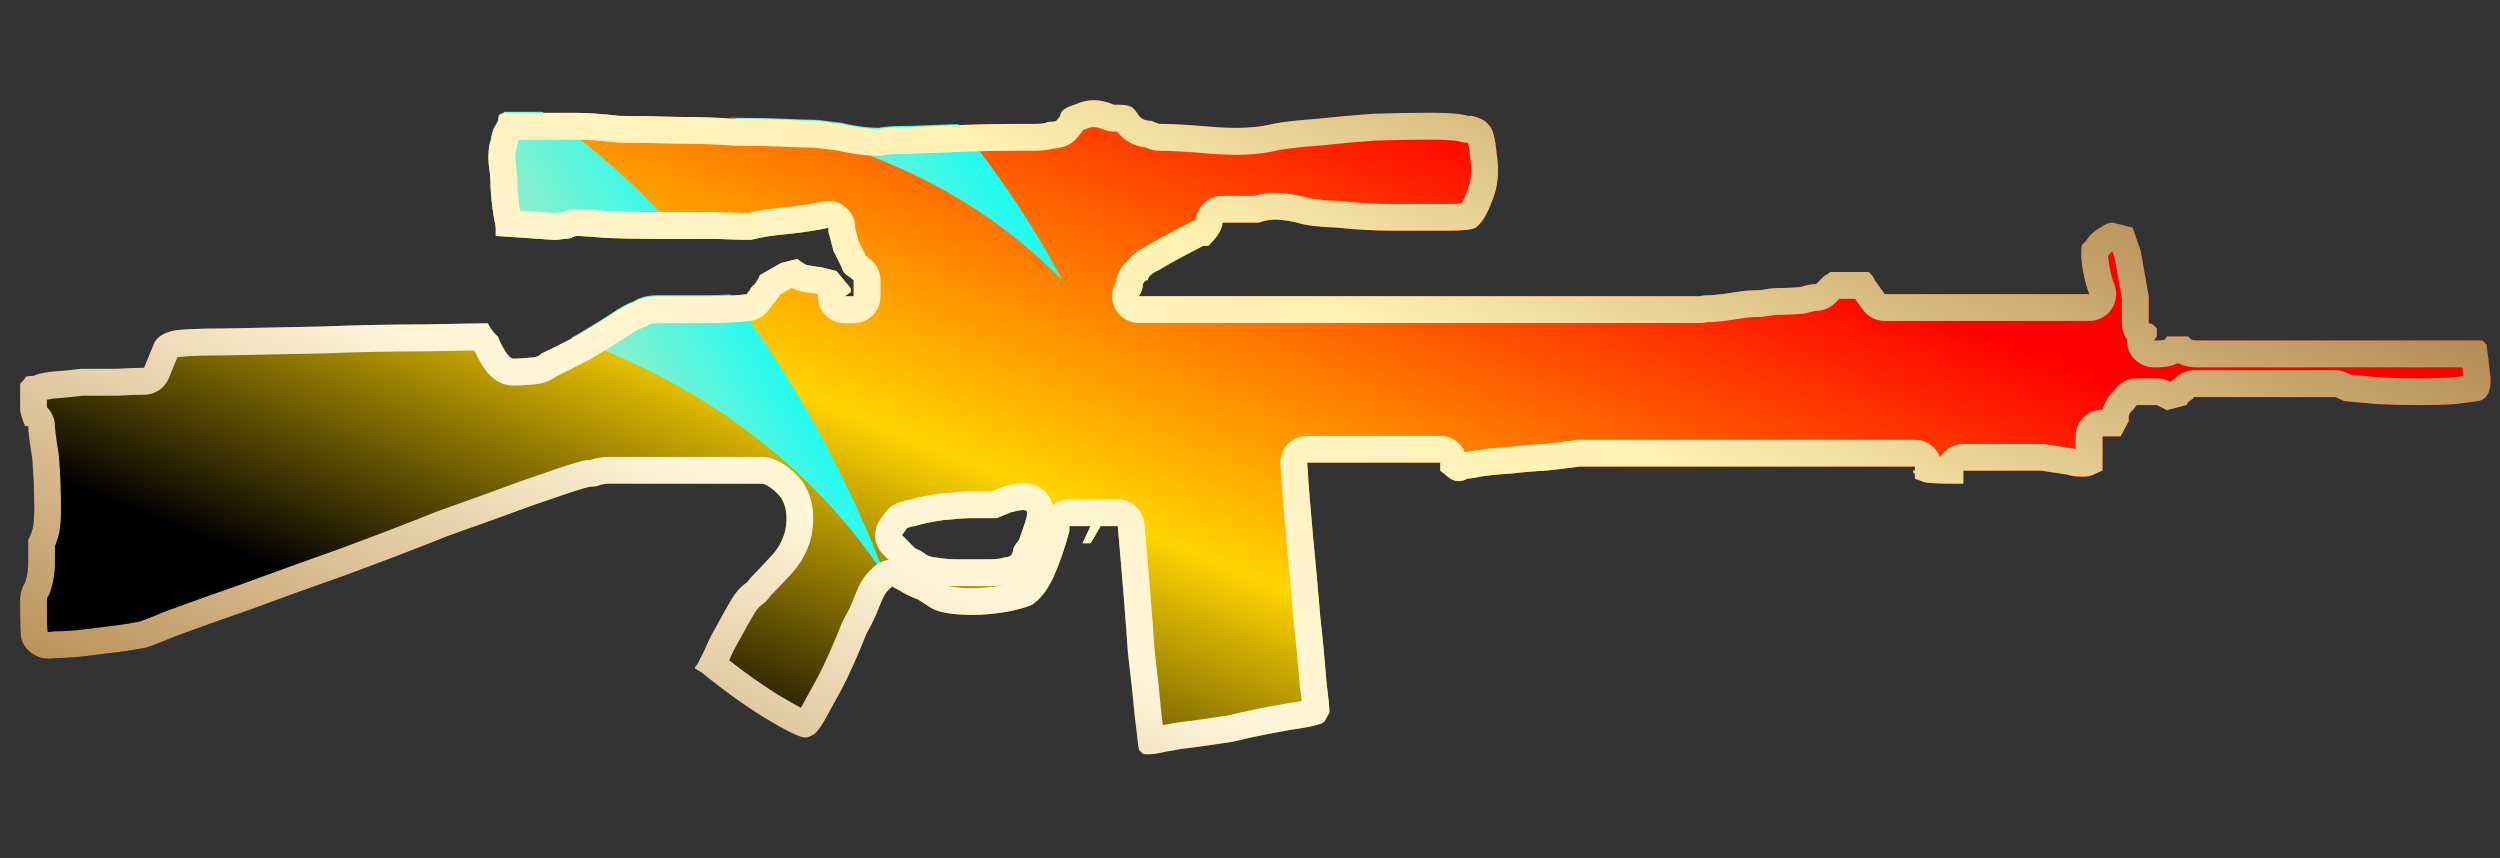 <?xml version="1.0" encoding="utf-8"?>
<!-- Generator: Adobe Illustrator 16.0.0, SVG Export Plug-In . SVG Version: 6.00 Build 0)  -->
<!DOCTYPE svg PUBLIC "-//W3C//DTD SVG 1.1//EN" "http://www.w3.org/Graphics/SVG/1.1/DTD/svg11.dtd">
<svg version="1.1" id="图层_1" xmlns="http://www.w3.org/2000/svg" xmlns:xlink="http://www.w3.org/1999/xlink" x="0px" y="0px"
	 width="93.25px" height="32px" viewBox="0 0 93.25 32" enable-background="new 0 0 93.25 32" xml:space="preserve">
<rect x="0" y="0" width="93.25" height="32" fill="#333333" stroke="none"/>
<rect fill="none" width="93.25" height="32"/>
<g>
	<g>
		<g>
			<g>
				<g>
					
						<linearGradient id="SVGID_1_" gradientUnits="userSpaceOnUse" x1="-857.893" y1="23.945" x2="-856.684" y2="23.14" gradientTransform="matrix(92.147 0 0 24.4 79029.062 -558.565)">
						<stop  offset="0.271" style="stop-color:#000000"/>
						<stop  offset="0.497" style="stop-color:#FFD400"/>
						<stop  offset="0.813" style="stop-color:#FF0000"/>
					</linearGradient>
					<path fill="url(#SVGID_1_)" d="M92.744,12.856c0.05,0.352,0.1,0.764,0.15,1.24c0.023,0.501-0.125,0.789-0.453,0.865
						c-0.174,0.025-0.463,0.062-0.864,0.112c-0.401,0.026-0.864,0.038-1.392,0.038c-0.5,0-1.002-0.012-1.502-0.038
						c-0.526-0.05-0.94-0.087-1.242-0.112l-0.338-0.15H81.84c0,0.024-0.074,0.087-0.226,0.188c-0.025,0.074-0.052,0.112-0.075,0.112
						L80.826,15.3l-0.375-0.188h-0.752L79.548,15.3c-0.101,0.075-0.149,0.163-0.149,0.262v0.151l-0.301,0.565h-0.676v1.279
						l-0.338,0.148c-0.1,0.05-0.229,0.075-0.376,0.075c-0.276,0-0.478-0.024-0.601-0.075l-0.979-0.148h-2.896v0.487h-0.301
						c-0.701,0-1.104-0.024-1.203-0.075c-0.125-0.05-0.226-0.088-0.302-0.113c0-0.1,0-0.162,0-0.188
						c-0.05,0-0.073-0.037-0.073-0.111h0.073v-0.152H58.909c-0.351,0.051-0.765,0.102-1.24,0.152
						c-0.476,0.023-0.915,0.063-1.313,0.111c-0.453,0.025-0.83,0.063-1.131,0.111c-0.25,0.052-0.412,0.076-0.488,0.076
						c-0.225,0.125-0.438,0.125-0.639,0c-0.074-0.049-0.138-0.101-0.188-0.149l-0.188-0.149v-0.301h-4.965
						c0.053,0.852,0.129,1.803,0.227,2.855c0.102,1.029,0.188,2.007,0.264,2.934c0.102,0.902,0.176,1.693,0.227,2.368
						c0.075,0.603,0.113,0.991,0.113,1.166c-0.025,0.05-0.088,0.163-0.188,0.338c-0.102,0.101-0.502,0.201-1.203,0.3
						c-0.752,0.126-1.492,0.275-2.22,0.452c-0.801,0.125-1.427,0.213-1.878,0.263c-0.452,0.075-0.79,0.139-1.015,0.188
						c-0.201,0.024-0.352,0.024-0.451,0c-0.051-0.05-0.101-0.101-0.151-0.149c0-0.025-0.013-0.101-0.036-0.227
						c0-0.075-0.039-0.4-0.114-0.979c-0.05-0.576-0.139-1.391-0.262-2.442c-0.076-1.152-0.201-2.72-0.377-4.699h-0.639l-0.375,0.64
						h-0.301l0.301-0.64h-0.791v0.188c-0.174,0.65-0.375,1.229-0.6,1.729c-0.226,0.477-0.488,0.814-0.79,1.016
						c-0.476,0.199-1.115,0.325-1.917,0.375c-0.853,0.025-1.454-0.05-1.804-0.226l-0.527-0.339c-0.2-0.074-0.389-0.162-0.564-0.262
						c-0.176-0.103-0.312-0.176-0.414-0.229l-0.188,0.188c-0.074,0.074-0.174,0.274-0.301,0.603c-0.124,0.326-0.275,0.64-0.45,0.938
						c-0.351,0.877-0.664,1.58-0.94,2.105c-0.275,0.5-0.488,0.889-0.639,1.165c-0.175,0.302-0.313,0.476-0.413,0.526
						c-0.126,0.074-0.226,0.113-0.301,0.113c-0.201,0-0.715-0.252-1.542-0.752c-0.801-0.503-1.566-1.053-2.293-1.654l-0.3-0.188
						l0.111-0.151c0.025-0.049,0.113-0.226,0.264-0.524c0.1-0.25,0.25-0.554,0.451-0.902c0.176-0.325,0.351-0.64,0.527-0.938
						c0.174-0.301,0.375-0.526,0.601-0.676l0.15-0.188c0.226-0.226,0.465-0.476,0.715-0.752c0.275-0.274,0.463-0.603,0.563-0.978
						c0.101-0.502,0.05-0.914-0.15-1.242c-0.226-0.274-0.451-0.45-0.677-0.525h-5.83c-0.024,0-0.101,0.014-0.225,0.038
						c-0.1,0.05-0.238,0.075-0.415,0.075c-0.2,0.05-0.412,0.113-0.639,0.188c-0.15,0.051-0.663,0.227-1.54,0.527
						c-0.878,0.326-1.918,0.701-3.122,1.127c-1.127,0.452-2.369,0.928-3.721,1.43c-1.279,0.45-2.495,0.889-3.647,1.315
						c-1.077,0.376-1.992,0.7-2.744,0.977c-0.727,0.302-1.129,0.451-1.203,0.451c-0.251,0.052-0.564,0.101-0.941,0.151
						c-0.426,0.05-0.828,0.1-1.203,0.147c-0.401,0.052-0.776,0.076-1.127,0.076c-0.301,0.052-0.551,0.024-0.752-0.076
						c-0.301-0.147-0.488-0.375-0.563-0.676c-0.026-0.25-0.038-0.563-0.038-0.938c0-0.176,0-0.363,0-0.563
						c0.025-0.226,0.088-0.414,0.188-0.563c0.075-0.25,0.113-0.487,0.113-0.715c0-0.227,0-0.514,0-0.865
						c0.1-0.199,0.163-0.375,0.188-0.525c0.024-0.175,0.038-0.375,0.038-0.602c0-0.651-0.025-1.291-0.076-1.918
						c-0.1-0.625-0.15-1.026-0.15-1.204H0.938c-0.1-0.225-0.163-0.425-0.188-0.601c0-0.2,0-0.363,0-0.488v-0.49
						c0.101-0.1,0.163-0.175,0.188-0.225c0-0.05,0.113-0.075,0.339-0.075c0.05-0.05,0.25-0.101,0.601-0.15
						c0.352-0.025,0.739-0.063,1.166-0.113c0.476,0,0.927,0,1.353,0c0.401-0.025,0.727-0.038,0.979-0.038
						c0.1-0.251,0.212-0.526,0.338-0.827c0.075-0.251,0.289-0.426,0.638-0.526c0.227-0.077,0.902-0.113,2.03-0.113
						c1.104-0.025,2.318-0.05,3.647-0.075c1.303-0.051,2.556-0.076,3.76-0.076c1.177-0.024,1.916-0.038,2.218-0.038h0.188
						c0.099,0.201,0.225,0.364,0.375,0.49c0.075,0.201,0.163,0.375,0.263,0.526c0.1,0.177,0.201,0.275,0.301,0.3
						c0.151,0,0.351-0.012,0.602-0.037c0.225,0,0.375-0.051,0.451-0.15c0.275-0.125,0.726-0.351,1.353-0.677
						c0.627-0.376,1.053-0.639,1.279-0.79c0.326-0.225,0.602-0.376,0.827-0.451c0.225-0.151,0.538-0.225,0.939-0.225
						c0.377,0,0.916,0,1.618,0c0.727,0,1.277-0.026,1.653-0.075c0.026-0.05,0.063-0.101,0.113-0.15
						c0.025-0.076,0.087-0.151,0.188-0.227c0.074-0.1,0.137-0.213,0.188-0.338l0.79-0.452l0.601-0.15
						c0.126,0.1,0.239,0.175,0.338,0.225c0.276,0.051,0.452,0.076,0.527,0.076l0.602,0.15l0.526,0.639V10.9l-0.226,0.151h0.339
						V10.45l-0.301-0.226c-0.075-0.076-0.125-0.163-0.15-0.263L31.088,9.36l-0.187-0.715v-0.15c-0.452,0.1-0.94,0.175-1.467,0.227
						c-0.577,0.05-1.053,0.125-1.429,0.225c-0.2,0-0.638-0.012-1.315-0.037c-0.677,0-1.378,0-2.106,0
						c-0.751,0-1.416-0.013-1.992-0.038c-0.602-0.049-0.953-0.074-1.053-0.074c-0.075,0-0.15,0.025-0.226,0.074
						C21.238,8.897,21.15,8.91,21.05,8.91c-0.151,0.025-0.276,0.037-0.375,0.037l-2.181-0.149V8.495
						c0-0.025-0.025-0.162-0.075-0.414c-0.05-0.3-0.088-0.626-0.113-0.977c0-0.325-0.025-0.652-0.075-0.977
						c-0.024-0.375,0-0.665,0.075-0.864c0.025-0.175,0.063-0.326,0.113-0.451c0.05-0.075,0.1-0.164,0.15-0.263
						c0.025-0.076,0.038-0.151,0.038-0.226l0.225-0.114h1.843c0.099,0,0.388,0,0.864,0c0.401,0,0.928,0.038,1.58,0.114
						c0.676,0,1.403,0.013,2.18,0.038c0.752,0,1.479,0.024,2.18,0.074c0.678,0,1.278,0.013,1.805,0.038
						C29.81,4.498,30.198,4.51,30.45,4.51l0.94,0.113c0.326,0.076,0.602,0.125,0.828,0.151c0.224,0.025,0.413,0.037,0.563,0.037
						c0.177-0.05,0.565-0.075,1.167-0.075c0.626-0.026,1.278-0.051,1.955-0.076c0.652-0.025,1.265-0.038,1.842-0.038
						c0.527,0,0.815,0,0.865,0c0.225,0,0.388-0.024,0.489-0.074c0.125,0,0.225-0.013,0.3-0.039l0.15-0.187
						c0-0.176,0.176-0.313,0.527-0.414c0.476-0.226,0.965-0.226,1.466,0h0.15c0.225,0,0.389,0.024,0.488,0.075
						c0.101,0.05,0.201,0.163,0.301,0.339c0.1,0.125,0.25,0.187,0.451,0.187l0.301,0.113c0.476,0,1.14,0.038,1.992,0.114
						c0.903,0.075,1.655,0.038,2.255-0.114c0.377-0.074,0.927-0.137,1.652-0.188c0.678-0.074,1.381-0.137,2.105-0.188
						c0.777-0.025,1.49-0.038,2.144-0.038c0.677,0,1.127,0.038,1.354,0.114h0.15c0.325,0.075,0.539,0.187,0.641,0.337
						c0.148,0.126,0.25,0.489,0.301,1.091c0.099,0.626,0.05,1.19-0.151,1.691c-0.2,0.551-0.413,0.902-0.639,1.052
						c-0.101,0.076-0.451,0.113-1.054,0.113s-1.267,0-1.991,0c-0.702,0-1.404-0.037-2.104-0.113
						c-0.703-0.025-1.203-0.087-1.504-0.188c-0.326-0.075-0.602-0.113-0.826-0.113c-0.201,0-0.399,0.038-0.603,0.113H45.6
						c0,0.226-0.174,0.515-0.525,0.865h-0.188c-0.828,0.426-1.379,0.726-1.655,0.902c-0.276,0.125-0.414,0.25-0.414,0.376
						c-0.075,0-0.138,0.05-0.188,0.15c0,0.151-0.051,0.3-0.151,0.452h20.94c0.05-0.026,0.201-0.038,0.451-0.038
						c0.274-0.024,0.563-0.063,0.864-0.114c0.302-0.05,0.602-0.074,0.902-0.074c0.301-0.05,0.514-0.076,0.639-0.076
						c0.301,0,0.59-0.013,0.865-0.038c0.25-0.075,0.45-0.113,0.602-0.113l0.302-0.301c0.099-0.05,0.174-0.1,0.226-0.15H69.7
						c0.099,0.076,0.174,0.175,0.225,0.301c0.177,0.25,0.302,0.425,0.375,0.526h7.632c-0.101-0.251-0.176-0.526-0.226-0.828
						c-0.052-0.25-0.075-0.477-0.075-0.677c0-0.2,0.014-0.313,0.037-0.339l0.111-0.111c0.176-0.25,0.363-0.427,0.563-0.527
						c0.177-0.125,0.326-0.188,0.451-0.188l0.751,0.188l0.301,0.865l0.301,1.692v1.014c0.102,0,0.201,0.063,0.302,0.188
						c0,0.1,0,0.2,0,0.301l-0.114,0.15h0.114c0.149,0,0.251-0.012,0.301-0.038l0.075-0.112h0.79l0.11,0.112
						c0.075,0.025,0.14,0.038,0.188,0.038h10.676L92.744,12.856z M33.833,19.698c-0.076,0.101-0.138,0.188-0.188,0.263l0.488,0.489
						c0.175,0.075,0.326,0.161,0.452,0.264c0.125,0.05,0.225,0.074,0.3,0.074c0.276,0.05,0.54,0.075,0.791,0.075
						c0.249,0,0.425,0,0.526,0c0.15,0,0.375,0,0.677,0c0.275,0,0.476-0.025,0.601-0.075c0.175,0,0.275-0.074,0.301-0.226
						c0-0.101,0.075-0.237,0.225-0.414c0.202-0.551,0.301-0.864,0.301-0.938v-0.112c0-0.05-0.05-0.074-0.151-0.074
						c-0.075,0-0.213,0.024-0.414,0.074c-0.201,0.075-0.388,0.15-0.563,0.228h-0.978c-0.176,0-0.514,0.024-1.016,0.073
						c-0.501,0.076-0.852,0.149-1.053,0.227C34.059,19.623,33.958,19.648,33.833,19.698z"/>
				</g>
			</g>
		</g>
	</g>
</g>
<path fill="none" d="M19.906,75.63c0.104,0.068,0.211,0.134,0.314,0.204h0.454c0.099,0,0.388,0,0.864,0
	c0.401,0,0.928,0.038,1.58,0.114c0.676,0,1.403,0.013,2.18,0.038c0.657,0,1.286,0.026,1.904,0.064
	C24.266,75.553,21.632,75.544,19.906,75.63z"/>
<path fill="none" d="M38.156,90.648c-0.075,0-0.213,0.024-0.414,0.074c-0.201,0.075-0.388,0.15-0.563,0.228h-0.978
	c-0.176,0-0.514,0.024-1.016,0.073c-0.501,0.076-0.852,0.149-1.053,0.227c-0.073-0.002-0.174,0.023-0.299,0.073
	c-0.076,0.101-0.138,0.188-0.188,0.263l0.488,0.489c0.175,0.075,0.326,0.161,0.452,0.264c0.125,0.05,0.225,0.074,0.3,0.074
	c0.276,0.05,0.54,0.075,0.791,0.075c0.249,0,0.425,0,0.526,0c0.15,0,0.375,0,0.677,0c0.275,0,0.476-0.025,0.601-0.075
	c0.175,0,0.275-0.074,0.301-0.226c0-0.101,0.075-0.237,0.225-0.414c0.202-0.551,0.301-0.864,0.301-0.938v-0.112
	C38.307,90.673,38.257,90.648,38.156,90.648z"/>
<path fill="none" d="M27.856,82.602c0.026-0.051,0.063-0.102,0.113-0.15c0.025-0.076,0.087-0.151,0.188-0.227
	c0.074-0.101,0.137-0.214,0.188-0.339l0.79-0.452l0.601-0.149c0.126,0.1,0.239,0.175,0.338,0.225
	c0.276,0.052,0.452,0.076,0.527,0.076l0.602,0.149l0.526,0.64v0.151l-0.226,0.15h0.339v-0.601l-0.301-0.226
	c-0.075-0.076-0.125-0.164-0.15-0.264l-0.303-0.602l-0.187-0.715V80.12c-0.452,0.1-0.94,0.175-1.467,0.228
	c-0.577,0.049-1.053,0.125-1.429,0.225c-0.2,0-0.638-0.012-1.315-0.037c-0.381,0-0.788,0-1.185,0
	c0.619,0.698,1.202,1.406,1.739,2.117C27.481,82.64,27.688,82.623,27.856,82.602z"/>
<linearGradient id="SVGID_2_" gradientUnits="userSpaceOnUse" x1="-857.891" y1="26.883" x2="-856.682" y2="26.078" gradientTransform="matrix(92.147 0 0 24.4 79029.062 -558.565)">
	<stop  offset="0.271" style="stop-color:#000000"/>
	<stop  offset="0.497" style="stop-color:#FFD400"/>
	<stop  offset="0.813" style="stop-color:#FF0000"/>
</linearGradient>
<path fill="url(#SVGID_2_)" d="M92.744,84.48l-0.155-0.154H81.913c-0.049,0-0.113-0.014-0.188-0.038l-0.11-0.112h-0.79l-0.075,0.112
	c-0.05,0.026-0.151,0.038-0.301,0.038h-0.114l0.114-0.15c0-0.101,0-0.201,0-0.301c-0.101-0.125-0.2-0.188-0.302-0.188v-1.015
	l-0.301-1.692l-0.301-0.864l-0.751-0.188c-0.125,0-0.274,0.063-0.451,0.188c-0.2,0.1-0.388,0.276-0.563,0.526l-0.111,0.111
	c-0.023,0.026-0.037,0.139-0.037,0.339s0.023,0.427,0.075,0.677c0.05,0.303,0.125,0.578,0.226,0.828H70.3
	c-0.073-0.101-0.198-0.275-0.375-0.525c-0.051-0.127-0.126-0.225-0.225-0.301H68.27c-0.052,0.049-0.127,0.1-0.226,0.149
	l-0.302,0.302c-0.151,0-0.352,0.037-0.602,0.112c-0.275,0.024-0.564,0.038-0.865,0.038c-0.125,0-0.338,0.025-0.639,0.076
	c-0.301,0-0.601,0.023-0.902,0.074c-0.301,0.051-0.59,0.09-0.864,0.113c-0.25,0-0.401,0.012-0.451,0.038h-20.94
	c0.1-0.151,0.151-0.301,0.151-0.452c0.05-0.1,0.113-0.149,0.188-0.149c0-0.126,0.138-0.251,0.414-0.376
	c0.276-0.176,0.827-0.477,1.655-0.902h0.188c0.351-0.35,0.525-0.639,0.525-0.865h1.356c0.203-0.074,0.401-0.113,0.603-0.113
	c0.225,0,0.5,0.039,0.826,0.113c0.301,0.102,0.801,0.163,1.504,0.188c0.7,0.075,1.402,0.112,2.104,0.112c0.725,0,1.389,0,1.991,0
	s0.953-0.037,1.054-0.112c0.226-0.15,0.438-0.501,0.639-1.052c0.201-0.502,0.25-1.065,0.151-1.691
	c-0.051-0.602-0.152-0.965-0.301-1.091c-0.102-0.15-0.315-0.263-0.641-0.337h-0.15c-0.228-0.076-0.678-0.114-1.354-0.114
	c-0.653,0-1.366,0.013-2.144,0.038c-0.725,0.051-1.428,0.113-2.105,0.188c-0.726,0.051-1.275,0.114-1.652,0.188
	c-0.601,0.151-1.353,0.188-2.255,0.114c-0.852-0.076-1.516-0.114-1.992-0.114l-0.301-0.113c-0.201,0-0.351-0.062-0.451-0.187
	c-0.1-0.176-0.2-0.289-0.301-0.34c-0.099-0.051-0.263-0.074-0.488-0.074h-0.15c-0.501-0.227-0.99-0.227-1.466,0
	c-0.351,0.101-0.527,0.238-0.527,0.414l-0.15,0.187c-0.075,0.026-0.175,0.039-0.3,0.039c-0.101,0.05-0.264,0.074-0.489,0.074
	c-0.05,0-0.338,0-0.865,0c-0.577,0-1.19,0.013-1.842,0.038c-0.057,0.002-0.108,0.004-0.165,0.007
	c2.516,3.058,3.887,5.833,3.887,5.833c-3.606-3.718-8.307-5.376-12.422-6.074c-0.618-0.038-1.248-0.064-1.904-0.064
	c-0.777-0.025-1.504-0.038-2.18-0.038c-0.652-0.076-1.179-0.114-1.58-0.114c-0.476,0-0.765,0-0.864,0h-0.454
	c2.018,1.366,3.772,2.996,5.284,4.701c0.397,0,0.804,0,1.185,0c0.677,0.025,1.115,0.037,1.315,0.037
	c0.376-0.1,0.852-0.176,1.429-0.225c0.527-0.053,1.015-0.128,1.467-0.228v0.149l0.187,0.715l0.303,0.602
	c0.025,0.1,0.075,0.188,0.15,0.264l0.301,0.226v0.601h-0.339l0.226-0.15v-0.151l-0.526-0.64l-0.602-0.149
	c-0.075,0-0.251-0.024-0.527-0.076c-0.099-0.05-0.212-0.125-0.338-0.225l-0.601,0.149l-0.79,0.452
	c-0.051,0.125-0.114,0.238-0.188,0.339c-0.101,0.075-0.163,0.15-0.188,0.227c-0.05,0.049-0.087,0.1-0.113,0.15
	c-0.167,0.021-0.375,0.038-0.612,0.051C31.216,87.896,33,93.125,33,93.125c-3.131-4.663-7.458-7.34-11.687-8.865
	c-0.506,0.26-0.887,0.45-1.126,0.559c-0.076,0.1-0.226,0.15-0.451,0.15c-0.251,0.025-0.451,0.037-0.602,0.037
	c-0.1-0.025-0.201-0.123-0.301-0.3c-0.1-0.151-0.188-0.325-0.263-0.526c-0.15-0.125-0.276-0.289-0.375-0.49h-0.188
	c-0.302,0-1.041,0.015-2.218,0.039c-1.204,0-2.457,0.024-3.76,0.076c-1.329,0.024-2.543,0.049-3.647,0.074
	c-1.128,0-1.803,0.036-2.03,0.113c-0.349,0.1-0.563,0.275-0.638,0.525c-0.126,0.301-0.238,0.576-0.338,0.828
	c-0.252,0-0.578,0.012-0.979,0.037c-0.426,0-0.877,0-1.353,0c-0.427,0.051-0.814,0.088-1.166,0.113
	c-0.351,0.049-0.551,0.1-0.601,0.15c-0.226,0-0.339,0.024-0.339,0.074c-0.025,0.051-0.087,0.125-0.188,0.225v0.49
	c0,0.125,0,0.289,0,0.488C0.775,87.1,0.838,87.3,0.938,87.525h0.113c0,0.177,0.05,0.578,0.15,1.203
	c0.051,0.627,0.076,1.267,0.076,1.918c0,0.227-0.014,0.427-0.038,0.602c-0.025,0.15-0.088,0.326-0.188,0.525
	c0,0.352,0,0.639,0,0.865c0,0.228-0.038,0.465-0.113,0.715c-0.1,0.149-0.163,0.338-0.188,0.563c0,0.2,0,0.388,0,0.563
	c0,0.375,0.012,0.688,0.038,0.938c0.075,0.301,0.262,0.528,0.563,0.676c0.201,0.101,0.451,0.128,0.752,0.076
	c0.351,0,0.726-0.024,1.127-0.076c0.375-0.048,0.777-0.098,1.203-0.147c0.377-0.051,0.69-0.1,0.941-0.151
	c0.074,0,0.476-0.149,1.203-0.451c0.752-0.276,1.667-0.601,2.744-0.977c1.152-0.427,2.368-0.865,3.647-1.315
	c1.352-0.502,2.594-0.978,3.721-1.43c1.204-0.426,2.244-0.801,3.122-1.127c0.877-0.301,1.39-0.477,1.54-0.527
	c0.227-0.074,0.439-0.138,0.639-0.188c0.177,0,0.315-0.025,0.415-0.075c0.124-0.024,0.201-0.038,0.225-0.038h5.83
	c0.226,0.075,0.451,0.251,0.677,0.525c0.2,0.328,0.251,0.74,0.15,1.242c-0.1,0.375-0.288,0.703-0.563,0.978
	c-0.25,0.276-0.489,0.526-0.715,0.752l-0.15,0.188c-0.226,0.149-0.427,0.375-0.601,0.676c-0.176,0.299-0.351,0.613-0.527,0.938
	c-0.201,0.349-0.351,0.652-0.451,0.902c-0.151,0.299-0.239,0.476-0.264,0.524l-0.111,0.151l0.3,0.188
	c0.727,0.602,1.492,1.151,2.293,1.654c0.827,0.5,1.341,0.752,1.542,0.752c0.075,0,0.175-0.039,0.301-0.113
	c0.1-0.051,0.238-0.225,0.413-0.526c0.151-0.276,0.364-0.665,0.639-1.165c0.276-0.525,0.589-1.229,0.94-2.105
	c0.175-0.299,0.326-0.612,0.45-0.938c0.127-0.328,0.227-0.528,0.301-0.603l0.188-0.188c0.102,0.053,0.238,0.126,0.414,0.229
	c0.175,0.1,0.364,0.188,0.564,0.262l0.527,0.339c0.35,0.176,0.951,0.251,1.804,0.226c0.802-0.05,1.441-0.176,1.917-0.375
	c0.302-0.201,0.564-0.539,0.79-1.016c0.225-0.5,0.426-1.078,0.6-1.729v-0.188h0.791l-0.301,0.64h0.301l0.375-0.64h0.639
	c0.176,1.979,0.301,3.547,0.377,4.699c0.123,1.052,0.212,1.866,0.262,2.442c0.075,0.578,0.114,0.903,0.114,0.979
	c0.023,0.126,0.036,0.201,0.036,0.227c0.05,0.049,0.1,0.1,0.151,0.149c0.099,0.024,0.25,0.024,0.451,0
	c0.225-0.05,0.563-0.113,1.015-0.188c0.451-0.05,1.077-0.138,1.878-0.263c0.728-0.177,1.468-0.326,2.22-0.452
	c0.701-0.099,1.102-0.199,1.203-0.3c0.1-0.175,0.162-0.288,0.188-0.338c0-0.175-0.038-0.563-0.113-1.166
	c-0.051-0.675-0.125-1.466-0.227-2.368c-0.076-0.927-0.162-1.904-0.264-2.934c-0.098-1.053-0.174-2.004-0.227-2.855h4.965v0.301
	l0.188,0.149c0.05,0.049,0.113,0.101,0.188,0.149c0.201,0.125,0.414,0.125,0.639,0c0.076,0,0.238-0.024,0.488-0.076
	c0.301-0.049,0.678-0.086,1.131-0.111c0.398-0.049,0.838-0.088,1.313-0.111c0.476-0.051,0.89-0.102,1.24-0.152h12.518v0.152h-0.073
	c0,0.074,0.023,0.111,0.073,0.111c0,0.025,0,0.088,0,0.188c0.076,0.025,0.177,0.063,0.302,0.113c0.1,0.051,0.502,0.075,1.203,0.075
	h0.301v-0.487h2.896l0.979,0.148c0.123,0.051,0.324,0.075,0.601,0.075c0.147,0,0.276-0.025,0.376-0.075l0.338-0.148v-1.279h0.676
	l0.301-0.564v-0.15c0-0.1,0.049-0.188,0.149-0.263l0.151-0.188h0.752l0.375,0.188l0.713-0.188c0.023,0,0.05-0.038,0.075-0.112
	c0.151-0.101,0.226-0.164,0.226-0.188h5.264l0.338,0.15c0.302,0.025,0.716,0.063,1.242,0.112c0.5,0.026,1.002,0.038,1.502,0.038
	c0.527,0,0.99-0.012,1.392-0.038c0.401-0.05,0.69-0.087,0.864-0.112c0.328-0.076,0.477-0.363,0.453-0.865
	C92.844,85.245,92.794,84.833,92.744,84.48z M38.307,90.835c0,0.074-0.099,0.388-0.301,0.938c-0.15,0.177-0.225,0.313-0.225,0.414
	c-0.026,0.151-0.126,0.226-0.301,0.226c-0.125,0.05-0.326,0.075-0.601,0.075c-0.302,0-0.527,0-0.677,0c-0.101,0-0.277,0-0.526,0
	c-0.251,0-0.515-0.025-0.791-0.075c-0.075,0-0.175-0.024-0.3-0.074c-0.126-0.103-0.277-0.188-0.452-0.264l-0.488-0.489
	c0.05-0.075,0.112-0.162,0.188-0.263c0.125-0.05,0.226-0.075,0.299-0.073c0.201-0.077,0.552-0.15,1.053-0.227
	c0.502-0.049,0.84-0.073,1.016-0.073h0.978c0.175-0.077,0.362-0.152,0.563-0.228c0.201-0.05,0.339-0.074,0.414-0.074
	c0.101,0,0.151,0.024,0.151,0.074V90.835z"/>
<linearGradient id="SVGID_3_" gradientUnits="userSpaceOnUse" x1="7.274" y1="84.418" x2="24.924" y2="74.25">
	<stop  offset="0.35" style="stop-color:#FFE3A0"/>
	<stop  offset="1" style="stop-color:#00FFFF"/>
</linearGradient>
<path fill="url(#SVGID_3_)" d="M22.819,83.352c0.326-0.225,0.602-0.375,0.827-0.451c0.225-0.15,0.538-0.225,0.939-0.225
	c0.377,0,0.916,0,1.618,0c0.403,0,0.747-0.009,1.041-0.023c-0.538-0.711-1.12-1.419-1.739-2.117c-0.308,0-0.603,0-0.921,0
	c-0.751,0-1.416-0.014-1.992-0.038c-0.602-0.049-0.953-0.074-1.053-0.074c-0.075,0-0.15,0.025-0.226,0.074
	c-0.075,0.024-0.163,0.038-0.263,0.038c-0.151,0.025-0.276,0.037-0.375,0.037l-2.181-0.149V80.12c0-0.025-0.025-0.162-0.075-0.414
	c-0.05-0.3-0.088-0.626-0.113-0.978c0-0.324-0.025-0.651-0.075-0.977c-0.024-0.375,0-0.665,0.075-0.863
	c0.025-0.176,0.063-0.326,0.113-0.451c0.05-0.076,0.1-0.164,0.15-0.264c0.025-0.076,0.038-0.15,0.038-0.226l0.225-0.114h1.389
	c-0.103-0.07-0.21-0.136-0.314-0.204c-1.304,0.065-2.094,0.183-2.094,0.183l0.633-1.061c-2.104-1.168-4.453-2.044-7.07-2.439
	L6.938,82.438c0,0,7.041-0.824,14.375,1.822c0.075-0.039,0.146-0.075,0.227-0.117C22.167,83.766,22.593,83.503,22.819,83.352z"/>
<linearGradient id="SVGID_4_" gradientUnits="userSpaceOnUse" x1="-858.105" y1="26.561" x2="-856.896" y2="25.756" gradientTransform="matrix(92.147 0 0 24.4 79029.062 -558.565)">
	<stop  offset="0.271" style="stop-color:#000000"/>
	<stop  offset="0.497" style="stop-color:#FFD400"/>
	<stop  offset="0.813" style="stop-color:#FF0000"/>
</linearGradient>
<path fill="url(#SVGID_4_)" d="M18.607,75.948c0,0.075-0.013,0.149-0.038,0.226c-0.05,0.1-0.1,0.188-0.15,0.264
	c-0.05,0.125-0.088,0.275-0.113,0.451c-0.075,0.198-0.099,0.488-0.075,0.863c0.05,0.325,0.075,0.652,0.075,0.977
	c0.025,0.352,0.063,0.678,0.113,0.978c0.05,0.252,0.075,0.389,0.075,0.414v0.303l2.181,0.149c0.099,0,0.224-0.012,0.375-0.037
	c0.1,0,0.188-0.014,0.263-0.038c0.076-0.049,0.151-0.074,0.226-0.074c0.1,0,0.451,0.025,1.053,0.074
	c0.576,0.024,1.241,0.038,1.992,0.038c0.318,0,0.613,0,0.921,0c-1.512-1.705-3.266-3.335-5.284-4.701h-1.389L18.607,75.948z"/>
<linearGradient id="SVGID_5_" gradientUnits="userSpaceOnUse" x1="8.287" y1="14.507" x2="25.936" y2="4.34">
	<stop  offset="0.35" style="stop-color:#FFE3A0"/>
	<stop  offset="1" style="stop-color:#00FFFF"/>
</linearGradient>
<path fill="url(#SVGID_5_)" d="M18.607,4.282c0,0.075-0.013,0.149-0.038,0.226c-0.05,0.1-0.1,0.188-0.15,0.264
	c-0.05,0.125-0.088,0.275-0.113,0.451c-0.075,0.198-0.099,0.488-0.075,0.863c0.05,0.325,0.075,0.652,0.075,0.977
	c0.025,0.352,0.063,0.678,0.113,0.978c0.05,0.252,0.075,0.389,0.075,0.414v0.303l2.181,0.149c0.099,0,0.224-0.012,0.375-0.037
	c0.1,0,0.188-0.014,0.263-0.038c0.076-0.049,0.151-0.074,0.226-0.074c0.1,0,0.451,0.025,1.053,0.074
	c0.576,0.024,1.241,0.038,1.992,0.038c0.318,0,0.613,0,0.921,0c-1.512-1.705-3.266-3.335-5.284-4.701h-1.389L18.607,4.282z"/>
<linearGradient id="SVGID_6_" gradientUnits="userSpaceOnUse" x1="-857.899" y1="26.871" x2="-856.69" y2="26.066" gradientTransform="matrix(92.147 0 0 24.4 79029.062 -558.565)">
	<stop  offset="0.271" style="stop-color:#000000"/>
	<stop  offset="0.497" style="stop-color:#FFD400"/>
	<stop  offset="0.813" style="stop-color:#FF0000"/>
</linearGradient>
<path fill="url(#SVGID_6_)" d="M33,93.125c0,0-1.784-5.229-5.756-10.473c-0.294,0.015-0.638,0.023-1.041,0.023
	c-0.702,0-1.241,0-1.618,0c-0.401,0-0.714,0.074-0.939,0.225c-0.225,0.076-0.501,0.227-0.827,0.451
	c-0.226,0.151-0.652,0.414-1.279,0.791c-0.082,0.042-0.152,0.078-0.227,0.117C25.542,85.785,29.869,88.462,33,93.125z"/>
<linearGradient id="SVGID_7_" gradientUnits="userSpaceOnUse" x1="14.063" y1="24.537" x2="31.714" y2="14.369">
	<stop  offset="0.35" style="stop-color:#FFE3A0"/>
	<stop  offset="1" style="stop-color:#00FFFF"/>
</linearGradient>
<path fill="url(#SVGID_7_)" d="M33,21.459c0,0-1.784-5.229-5.756-10.473c-0.294,0.015-0.638,0.023-1.041,0.023
	c-0.702,0-1.241,0-1.618,0c-0.401,0-0.714,0.074-0.939,0.225c-0.225,0.076-0.501,0.227-0.827,0.451
	c-0.226,0.151-0.652,0.414-1.279,0.791c-0.082,0.042-0.152,0.078-0.227,0.117C25.542,14.119,29.869,16.795,33,21.459z"/>
<linearGradient id="SVGID_8_" gradientUnits="userSpaceOnUse" x1="18.56" y1="78.346" x2="34.204" y2="69.333">
	<stop  offset="0.178" style="stop-color:#FFE3A0"/>
	<stop  offset="1" style="stop-color:#00FFFF"/>
</linearGradient>
<path fill="url(#SVGID_8_)" d="M27.203,76.051c0.089,0.006,0.187,0.003,0.276,0.01c0.678,0,1.278,0.013,1.805,0.037
	c0.526,0.025,0.914,0.037,1.166,0.037l0.94,0.113c0.326,0.076,0.602,0.125,0.828,0.15c0.224,0.025,0.413,0.037,0.563,0.037
	c0.177-0.05,0.565-0.074,1.167-0.074c0.573-0.024,1.174-0.047,1.79-0.069c-2.995-3.64-7.612-7.68-13.488-7.917l-3.805,6.377
	c0.5,0.277,0.989,0.569,1.461,0.878C21.632,75.544,24.266,75.553,27.203,76.051z"/>
<linearGradient id="SVGID_9_" gradientUnits="userSpaceOnUse" x1="-858.05" y1="26.645" x2="-856.841" y2="25.839" gradientTransform="matrix(92.147 0 0 24.4 79029.062 -558.565)">
	<stop  offset="0.271" style="stop-color:#000000"/>
	<stop  offset="0.497" style="stop-color:#FFD400"/>
	<stop  offset="0.813" style="stop-color:#FF0000"/>
</linearGradient>
<path fill="url(#SVGID_9_)" d="M32.781,76.436c-0.15,0-0.339-0.012-0.563-0.037c-0.226-0.025-0.502-0.074-0.828-0.15l-0.94-0.113
	c-0.252,0-0.64-0.012-1.166-0.037c-0.527-0.024-1.127-0.037-1.805-0.037c-0.089-0.007-0.187-0.004-0.276-0.01
	c4.115,0.698,8.815,2.356,12.422,6.074c0,0-1.372-2.775-3.887-5.833c-0.616,0.022-1.216,0.045-1.79,0.069
	C33.346,76.361,32.958,76.386,32.781,76.436z"/>
<linearGradient id="SVGID_10_" gradientUnits="userSpaceOnUse" x1="22.582" y1="13.662" x2="38.227" y2="4.649">
	<stop  offset="0.178" style="stop-color:#FFE3A0"/>
	<stop  offset="1" style="stop-color:#00FFFF"/>
</linearGradient>
<path fill="url(#SVGID_10_)" d="M32.781,4.769c-0.15,0-0.339-0.012-0.563-0.037c-0.226-0.025-0.502-0.074-0.828-0.15l-0.94-0.113
	c-0.252,0-0.64-0.012-1.166-0.037c-0.527-0.024-1.127-0.037-1.805-0.037c-0.089-0.007-0.187-0.004-0.276-0.01
	c4.115,0.698,8.815,2.356,12.422,6.074c0,0-1.372-2.775-3.887-5.833c-0.616,0.022-1.216,0.045-1.79,0.069
	C33.346,4.695,32.958,4.719,32.781,4.769z"/>
<linearGradient id="SVGID_11_" gradientUnits="userSpaceOnUse" x1="6.25" y1="82.639" x2="23.9" y2="72.471">
	<stop  offset="0.35" style="stop-color:#FFE3A0"/>
	<stop  offset="1" style="stop-color:#00FFFF"/>
</linearGradient>
<path fill="url(#SVGID_11_)" d="M19.906,75.63c-0.472-0.309-0.96-0.601-1.461-0.878l-0.633,1.061
	C17.813,75.813,18.603,75.695,19.906,75.63z"/>
<linearGradient id="SVGID_12_" gradientUnits="userSpaceOnUse" x1="17.349" y1="76.244" x2="32.993" y2="67.232">
	<stop  offset="0.178" style="stop-color:#FFE3A0"/>
	<stop  offset="1" style="stop-color:#00FFFF"/>
</linearGradient>
<path fill="url(#SVGID_12_)" d="M19.906,75.63c-0.472-0.309-0.96-0.601-1.461-0.878l-0.633,1.061
	C17.813,75.813,18.603,75.695,19.906,75.63z"/>
<g>
	<g>
		<g>
			<g>
				<g>
					<g>
						<linearGradient id="SVGID_13_" gradientUnits="userSpaceOnUse" x1="34.846" y1="40.09" x2="55.65" y2="-4.524">
							<stop  offset="0" style="stop-color:#BB925B"/>
							<stop  offset="0.343" style="stop-color:#FFF6DA"/>
							<stop  offset="0.657" style="stop-color:#FFF1B1"/>
							<stop  offset="1" style="stop-color:#B38B54"/>
						</linearGradient>
						<path fill="url(#SVGID_13_)" d="M40.8,4.739c0.102,0,0.209,0.026,0.33,0.081c0.129,0.059,0.27,0.089,0.412,0.089h0.128
							c0.01,0.014,0.02,0.026,0.03,0.039c0.248,0.31,0.604,0.5,1.017,0.549l0.164,0.062c0.113,0.043,0.232,0.064,0.353,0.064
							c0.444,0,1.084,0.037,1.91,0.111c0.326,0.026,0.639,0.04,0.931,0.04c0.605,0,1.15-0.059,1.622-0.175
							c0.341-0.065,0.848-0.121,1.546-0.171c0.659-0.072,1.354-0.134,2.028-0.183c0.763-0.024,1.474-0.037,2.111-0.037
							c0.802,0,1.019,0.058,1.037,0.063c0.103,0.034,0.21,0.052,0.317,0.052h0.022c0.021,0.083,0.05,0.24,0.073,0.512
							c0.002,0.024,0.005,0.048,0.008,0.071c0.071,0.452,0.042,0.833-0.103,1.194c-0.095,0.259-0.172,0.41-0.217,0.49
							c-0.105,0.008-0.274,0.016-0.536,0.016h-1.991c-0.667,0-1.339-0.036-1.998-0.106c-0.023-0.003-0.047-0.004-0.07-0.005
							c-0.824-0.03-1.128-0.105-1.22-0.137c-0.032-0.011-0.065-0.021-0.099-0.027c-0.408-0.094-0.751-0.139-1.048-0.139
							c-0.255,0-0.506,0.037-0.763,0.113H45.6c-0.511,0-0.933,0.384-0.993,0.879c-0.006,0.009-0.013,0.02-0.023,0.033
							c-0.053,0.017-0.104,0.038-0.154,0.063c-0.81,0.417-1.361,0.716-1.678,0.913c-0.333,0.161-0.553,0.349-0.695,0.54
							c-0.127,0.109-0.236,0.249-0.319,0.414c-0.059,0.115-0.094,0.24-0.104,0.369c-0.192,0.303-0.206,0.688-0.035,1.006
							c0.174,0.324,0.513,0.527,0.881,0.527h20.94c0.089,0,0.177-0.012,0.262-0.035c0.048-0.004,0.111-0.004,0.189-0.004
							c0.028,0,0.057,0,0.085-0.004c0.291-0.023,0.6-0.064,0.945-0.123c0.241-0.041,0.482-0.061,0.736-0.061
							c0.056,0,0.111-0.004,0.166-0.014c0.354-0.059,0.462-0.063,0.473-0.063c0.318,0,0.64-0.014,0.953-0.041
							c0.068-0.006,0.135-0.02,0.2-0.039c0.225-0.066,0.311-0.07,0.313-0.07c0.266,0,0.52-0.105,0.707-0.293l0.158-0.158h0.587
							c0.136,0.191,0.234,0.33,0.297,0.416c0.188,0.258,0.489,0.41,0.809,0.41h7.632c0.332,0,0.643-0.164,0.829-0.439
							c0.186-0.275,0.223-0.625,0.099-0.933c-0.073-0.182-0.129-0.39-0.174-0.658c-0.03-0.143-0.048-0.276-0.053-0.396
							c0.098-0.129,0.154-0.158,0.155-0.158c0.003-0.002,0.006-0.003,0.008-0.004l0.079,0.227l0.271,1.527v0.926
							c0,0.219,0.07,0.422,0.189,0.586c-0.01,0.168,0.024,0.34,0.103,0.498c0.169,0.34,0.516,0.555,0.896,0.555h0.114
							c0.233,0,0.507-0.018,0.761-0.15h0.056c0.048,0.025,0.099,0.047,0.151,0.064c0.18,0.059,0.343,0.086,0.497,0.086h9.932
							c0.012,0.105,0.024,0.215,0.036,0.326c-0.116,0.016-0.248,0.031-0.397,0.051c-0.362,0.023-0.787,0.033-1.298,0.033
							c-0.5,0-0.987-0.012-1.408-0.033c-0.438-0.041-0.799-0.074-1.083-0.1l-0.185-0.082c-0.128-0.057-0.267-0.086-0.406-0.086
							H81.84c-0.296,0-0.562,0.129-0.745,0.334c-0.01,0.006-0.021,0.014-0.034,0.021c-0.027,0.02-0.054,0.039-0.078,0.059
							l-0.046,0.012L80.9,14.219c-0.14-0.07-0.293-0.107-0.449-0.107h-0.752c-0.303,0-0.59,0.139-0.779,0.375l-0.095,0.115
							c-0.2,0.188-0.336,0.422-0.395,0.676h-0.009c-0.553,0-1,0.447-1,1v0.479c-0.054-0.018-0.108-0.031-0.165-0.039l-0.979-0.148
							c-0.049-0.008-0.1-0.012-0.149-0.012h-2.896c-0.361,0-0.679,0.193-0.854,0.48c-0.007,0-0.015,0-0.021,0
							c-0.146-0.371-0.508-0.633-0.93-0.633H58.909c-0.048,0-0.096,0.004-0.144,0.012c-0.333,0.047-0.726,0.096-1.175,0.145
							c-0.452,0.021-0.897,0.061-1.324,0.111c-0.478,0.027-0.872,0.066-1.245,0.129c-0.148,0.031-0.254,0.051-0.285,0.055
							c-0.032,0-0.063,0.002-0.095,0.006c-0.153-0.355-0.507-0.605-0.919-0.605h-4.965c-0.276,0-0.54,0.115-0.729,0.316
							c-0.189,0.201-0.287,0.471-0.27,0.746c0.053,0.846,0.127,1.791,0.229,2.893c0.101,1.023,0.187,1.994,0.265,2.947
							c0.096,0.848,0.171,1.631,0.229,2.379c0.032,0.262,0.056,0.461,0.071,0.609c-0.127,0.023-0.296,0.053-0.521,0.084
							c-0.775,0.131-1.532,0.283-2.25,0.457c-0.771,0.119-1.374,0.205-1.793,0.25c-0.018,0.002-0.036,0.006-0.054,0.008
							c-0.21,0.035-0.396,0.068-0.56,0.098c-0.013-0.104-0.028-0.223-0.047-0.363c-0.046-0.539-0.127-1.295-0.262-2.447
							c-0.078-1.184-0.205-2.764-0.377-4.697c-0.046-0.516-0.478-0.91-0.996-0.91h-0.639c-0.063,0-0.126,0.006-0.188,0.018
							c-0.061-0.012-0.124-0.018-0.188-0.018h-0.791c-0.232,0-0.445,0.078-0.615,0.211c-0.111-0.43-0.496-0.813-1.118-0.813
							c-0.166,0-0.362,0.031-0.654,0.104c-0.037,0.01-0.074,0.021-0.109,0.035c-0.146,0.055-0.285,0.109-0.417,0.164h-0.773
							c-0.134,0-0.395,0.008-1.113,0.078c-0.018,0.002-0.036,0.004-0.054,0.006c-0.5,0.076-0.852,0.148-1.111,0.23
							c-0.143,0.02-0.293,0.063-0.461,0.129c-0.169,0.068-0.317,0.18-0.427,0.326c-0.091,0.119-0.165,0.223-0.224,0.314
							c-0.263,0.395-0.21,0.922,0.125,1.258l0.216,0.217c-0.217,0.025-0.425,0.123-0.587,0.285l-0.189,0.188
							c-0.187,0.188-0.334,0.453-0.528,0.955c-0.102,0.268-0.229,0.533-0.379,0.789c-0.025,0.043-0.047,0.086-0.065,0.133
							c-0.34,0.85-0.642,1.525-0.888,1.996l-0.628,1.145c-0.004,0.008-0.008,0.014-0.012,0.021c-0.177-0.09-0.446-0.238-0.847-0.479
							c-0.636-0.4-1.249-0.832-1.827-1.287c0.002-0.004,0.004-0.01,0.005-0.014c0.086-0.215,0.22-0.482,0.402-0.797
							c0.17-0.314,0.339-0.619,0.513-0.914c0.119-0.205,0.222-0.299,0.287-0.344c0.088-0.057,0.166-0.129,0.231-0.211l0.115-0.145
							c0.22-0.221,0.452-0.463,0.694-0.73c0.389-0.395,0.659-0.869,0.803-1.408c0.005-0.02,0.01-0.039,0.014-0.061
							c0.151-0.75,0.058-1.41-0.276-1.959c-0.024-0.041-0.052-0.08-0.082-0.115c-0.353-0.428-0.723-0.703-1.134-0.84
							c-0.102-0.033-0.208-0.051-0.315-0.051h-5.83c-0.116,0-0.222,0.02-0.418,0.057c-0.063,0.014-0.125,0.031-0.186,0.057
							c-0.011,0-0.023,0-0.036,0c-0.082,0-0.163,0.01-0.241,0.029c-0.222,0.057-0.457,0.125-0.719,0.211
							c-0.15,0.051-0.665,0.229-1.567,0.537c-0.874,0.326-1.909,0.699-3.146,1.137c-1.074,0.432-2.283,0.896-3.681,1.414
							c-1.284,0.453-2.505,0.893-3.645,1.314c-1.083,0.379-2.003,0.705-2.797,0.998C5.512,23.08,5.271,23.164,5.2,23.188
							c-0.009,0-0.019,0.002-0.028,0.004c-0.232,0.049-0.523,0.094-0.855,0.139c-0.43,0.049-0.835,0.1-1.215,0.148
							c-0.349,0.045-0.686,0.068-0.999,0.068c-0.057,0-0.114,0.004-0.169,0.014c-0.04,0.008-0.078,0.012-0.113,0.012l-0.05-0.016
							c-0.014-0.189-0.021-0.426-0.021-0.701v-0.496c0.009-0.053,0.019-0.074,0.019-0.074l0,0c0.055-0.082,0.098-0.172,0.126-0.268
							c0.103-0.344,0.155-0.68,0.155-1.004v-0.646c0.087-0.205,0.145-0.402,0.178-0.605c0.032-0.227,0.048-0.475,0.048-0.74
							c0-0.68-0.026-1.352-0.079-1.998c-0.002-0.025-0.005-0.053-0.009-0.078c-0.13-0.813-0.138-1.014-0.138-1.045
							c0-0.279-0.115-0.533-0.301-0.715v-0.279c0.044-0.01,0.119-0.023,0.234-0.039c0.34-0.025,0.712-0.061,1.119-0.109h1.294
							c0.021,0,0.042,0,0.063-0.002c0.375-0.023,0.68-0.035,0.916-0.035c0.41,0,0.778-0.25,0.929-0.631
							c0.092-0.23,0.194-0.482,0.309-0.758c0.009-0.002,0.02-0.006,0.031-0.01c0.049-0.01,0.362-0.068,1.76-0.068
							c1.103-0.025,2.315-0.049,3.664-0.074c1.26-0.051,2.511-0.076,3.741-0.076c0.85-0.018,1.47-0.029,1.859-0.035
							c0.019,0.021,0.038,0.041,0.057,0.063c0.076,0.17,0.161,0.328,0.255,0.475c0.235,0.4,0.54,0.652,0.906,0.744
							c0.081,0.021,0.164,0.031,0.247,0.031c0.182,0,0.398-0.012,0.658-0.037c0.443-0.012,0.749-0.146,0.957-0.309
							c0.29-0.137,0.702-0.344,1.252-0.629c0.019-0.01,0.037-0.02,0.055-0.031c0.666-0.4,1.085-0.66,1.331-0.824
							c0.326-0.225,0.504-0.301,0.581-0.328c0.076-0.025,0.167-0.072,0.235-0.115c0.001,0,0.092-0.057,0.384-0.057h1.618
							c0.771,0,1.354-0.027,1.782-0.082c0.3-0.039,0.565-0.213,0.723-0.469c0.044-0.047,0.083-0.1,0.116-0.154
							c0.052-0.047,0.099-0.098,0.14-0.154c0.049-0.068,0.096-0.139,0.139-0.211l0.408-0.234l0.037-0.01
							c0.026,0.016,0.052,0.029,0.077,0.041c0.084,0.043,0.173,0.072,0.265,0.09c0.277,0.053,0.445,0.076,0.559,0.086l0.058,0.014
							c-0.01,0.123,0.002,0.25,0.04,0.373c0.127,0.422,0.516,0.711,0.957,0.711h0.339c0.552,0,1-0.447,1-1v-0.6
							c0-0.314-0.148-0.611-0.4-0.8L32.3,9.544c-0.005-0.011-0.01-0.022-0.016-0.033l-0.256-0.507l-0.127-0.488V8.496
							c0-0.303-0.137-0.59-0.374-0.779c-0.179-0.145-0.401-0.221-0.626-0.221c-0.072,0-0.144,0.008-0.215,0.023
							c-0.407,0.09-0.861,0.16-1.336,0.208c-0.561,0.047-1.053,0.121-1.464,0.22c-0.228-0.003-0.619-0.015-1.195-0.036h-2.106
							c-0.711,0-1.368-0.013-1.911-0.035c-0.799-0.064-1.021-0.077-1.134-0.077c-0.187,0-0.369,0.038-0.544,0.114
							c-0.037,0.002-0.074,0.006-0.111,0.012c-0.072,0.013-0.133,0.021-0.184,0.022l-1.305-0.089
							c-0.039-0.246-0.069-0.512-0.089-0.791c-0.002-0.345-0.029-0.695-0.08-1.043c-0.016-0.3,0.015-0.405,0.015-0.405l0,0
							c0.026-0.069,0.045-0.141,0.055-0.214c0.01-0.07,0.021-0.122,0.031-0.16c0.007-0.012,0.014-0.023,0.021-0.035h1.326h0.864
							c0.36,0,0.853,0.036,1.464,0.107c0.039,0.005,0.078,0.007,0.116,0.007c0.662,0,1.384,0.013,2.18,0.038
							c0.743,0,1.452,0.024,2.108,0.071c0.024,0.002,0.048,0.003,0.072,0.003c0.65,0,1.242,0.012,1.757,0.036
							c0.506,0.024,0.89,0.036,1.153,0.038l0.829,0.1c0.329,0.075,0.628,0.129,0.888,0.158c0.254,0.028,0.482,0.043,0.676,0.043
							c0.092,0,0.17-0.01,0.259-0.034c0.019-0.004,0.204-0.04,0.95-0.041c0.617-0.026,1.258-0.05,1.952-0.076
							c0.636-0.024,1.243-0.037,1.803-0.037h0.865c0.266,0,0.489-0.026,0.681-0.081c0.162-0.013,0.308-0.042,0.441-0.089
							c0.175-0.063,0.33-0.172,0.446-0.317l0.15-0.187c0.024-0.029,0.046-0.061,0.066-0.092c0.038-0.013,0.075-0.028,0.112-0.046
							C40.609,4.762,40.705,4.739,40.8,4.739 M37.429,21.828c-0.236,0.045-0.526,0.082-0.877,0.104
							c-0.097,0.004-0.191,0.006-0.281,0.006c-0.517,0-0.795-0.049-0.933-0.086c0.115,0.008,0.228,0.012,0.338,0.012h0.526h0.677
							C37.086,21.863,37.268,21.852,37.429,21.828 M40.8,3.739c-0.245,0-0.486,0.057-0.724,0.17
							c-0.351,0.101-0.527,0.238-0.527,0.414l-0.15,0.187c-0.075,0.026-0.175,0.039-0.3,0.039c-0.101,0.05-0.264,0.074-0.489,0.074
							c-0.05,0-0.338,0-0.865,0c-0.577,0-1.19,0.013-1.842,0.038c-0.677,0.025-1.329,0.05-1.955,0.076
							c-0.602,0-0.99,0.024-1.167,0.074c-0.15,0-0.339-0.012-0.563-0.037c-0.226-0.025-0.502-0.074-0.828-0.15L30.45,4.51
							c-0.252,0-0.64-0.012-1.166-0.037c-0.527-0.024-1.127-0.037-1.805-0.037c-0.701-0.051-1.428-0.074-2.18-0.074
							c-0.777-0.025-1.504-0.038-2.18-0.038c-0.652-0.076-1.179-0.114-1.58-0.114c-0.476,0-0.765,0-0.864,0h-1.843l-0.225,0.114
							c0,0.075-0.013,0.149-0.038,0.226c-0.05,0.1-0.1,0.188-0.15,0.264c-0.05,0.125-0.088,0.275-0.113,0.451
							c-0.075,0.198-0.099,0.488-0.075,0.863c0.05,0.325,0.075,0.652,0.075,0.977c0.025,0.352,0.063,0.678,0.113,0.978
							c0.05,0.252,0.075,0.389,0.075,0.414v0.303l2.181,0.149c0.099,0,0.224-0.012,0.375-0.037c0.1,0,0.188-0.014,0.263-0.038
							c0.076-0.049,0.151-0.074,0.226-0.074c0.1,0,0.451,0.025,1.053,0.074c0.576,0.024,1.241,0.038,1.992,0.038
							c0.728,0,1.429,0,2.106,0c0.677,0.025,1.115,0.037,1.315,0.037c0.376-0.1,0.852-0.176,1.429-0.225
							c0.527-0.053,1.015-0.128,1.467-0.228v0.149l0.187,0.715l0.303,0.602c0.025,0.1,0.075,0.188,0.15,0.264l0.301,0.226v0.6
							h-0.339l0.226-0.15v-0.15l-0.526-0.64L30.601,9.96c-0.075,0-0.251-0.024-0.527-0.076c-0.099-0.05-0.212-0.125-0.338-0.225
							l-0.601,0.149l-0.79,0.452c-0.051,0.125-0.114,0.238-0.188,0.339c-0.101,0.075-0.163,0.15-0.188,0.226
							c-0.05,0.049-0.087,0.1-0.113,0.15c-0.376,0.049-0.926,0.074-1.653,0.074c-0.702,0-1.241,0-1.618,0
							c-0.401,0-0.714,0.074-0.939,0.225c-0.225,0.076-0.501,0.227-0.827,0.451c-0.226,0.152-0.652,0.414-1.279,0.791
							c-0.627,0.326-1.078,0.551-1.353,0.676c-0.076,0.1-0.226,0.15-0.451,0.15c-0.251,0.025-0.451,0.037-0.602,0.037
							c-0.1-0.025-0.201-0.123-0.301-0.299c-0.1-0.152-0.188-0.326-0.263-0.527c-0.15-0.125-0.276-0.289-0.375-0.49h-0.188
							c-0.302,0-1.041,0.016-2.218,0.039c-1.204,0-2.457,0.025-3.76,0.076c-1.329,0.025-2.543,0.049-3.647,0.074
							c-1.128,0-1.803,0.037-2.03,0.113c-0.349,0.1-0.563,0.275-0.638,0.525c-0.126,0.301-0.238,0.576-0.338,0.828
							c-0.252,0-0.578,0.012-0.979,0.037c-0.426,0-0.877,0-1.353,0c-0.427,0.051-0.814,0.088-1.166,0.113
							c-0.351,0.049-0.551,0.1-0.601,0.15c-0.226,0-0.339,0.025-0.339,0.074c-0.025,0.051-0.087,0.125-0.188,0.225v0.49
							c0,0.125,0,0.289,0,0.488c0.025,0.176,0.088,0.377,0.188,0.602h0.113c0,0.178,0.05,0.578,0.15,1.203
							c0.051,0.627,0.076,1.268,0.076,1.918c0,0.227-0.014,0.428-0.038,0.602c-0.025,0.15-0.088,0.326-0.188,0.525
							c0,0.352,0,0.639,0,0.865c0,0.229-0.038,0.465-0.113,0.715c-0.1,0.15-0.163,0.338-0.188,0.564c0,0.199,0,0.387,0,0.563
							c0,0.375,0.012,0.689,0.038,0.939c0.075,0.301,0.262,0.527,0.563,0.676c0.135,0.066,0.291,0.102,0.47,0.102
							c0.088,0,0.183-0.008,0.282-0.025c0.351,0,0.726-0.025,1.127-0.076c0.375-0.049,0.777-0.098,1.203-0.148
							c0.377-0.051,0.69-0.1,0.941-0.15c0.074,0,0.476-0.15,1.203-0.451c0.752-0.277,1.667-0.602,2.744-0.977
							c1.152-0.428,2.368-0.865,3.647-1.316c1.352-0.502,2.594-0.977,3.721-1.43c1.204-0.426,2.244-0.801,3.122-1.127
							c0.877-0.301,1.39-0.477,1.54-0.527c0.227-0.074,0.439-0.137,0.639-0.188c0.177,0,0.315-0.025,0.415-0.074
							c0.124-0.025,0.201-0.039,0.225-0.039h5.83c0.226,0.076,0.451,0.252,0.677,0.525c0.2,0.328,0.251,0.74,0.15,1.242
							c-0.1,0.375-0.288,0.703-0.563,0.979c-0.25,0.275-0.489,0.525-0.715,0.752l-0.15,0.188c-0.226,0.15-0.427,0.375-0.601,0.676
							c-0.176,0.299-0.351,0.613-0.527,0.939c-0.201,0.348-0.351,0.652-0.451,0.902c-0.151,0.299-0.239,0.475-0.264,0.523
							l-0.111,0.152l0.3,0.188c0.727,0.602,1.492,1.152,2.293,1.654c0.827,0.5,1.341,0.752,1.542,0.752
							c0.075,0,0.175-0.039,0.301-0.113c0.1-0.051,0.238-0.225,0.413-0.525c0.151-0.277,0.364-0.666,0.639-1.166
							c0.276-0.525,0.589-1.229,0.94-2.105c0.175-0.299,0.326-0.611,0.45-0.938c0.127-0.328,0.227-0.529,0.301-0.604l0.188-0.188
							c0.102,0.053,0.238,0.127,0.414,0.229c0.175,0.1,0.364,0.188,0.564,0.262l0.527,0.34c0.306,0.152,0.803,0.23,1.493,0.23
							c0.1,0,0.204-0.002,0.311-0.006c0.802-0.049,1.441-0.176,1.917-0.375c0.302-0.201,0.564-0.539,0.79-1.016
							c0.225-0.5,0.426-1.078,0.6-1.729v-0.188h0.791l-0.301,0.639h0.301l0.375-0.639h0.639c0.176,1.979,0.301,3.547,0.377,4.699
							c0.123,1.051,0.212,1.865,0.262,2.441c0.075,0.578,0.114,0.904,0.114,0.979c0.023,0.127,0.036,0.201,0.036,0.227
							c0.05,0.049,0.1,0.1,0.151,0.15c0.05,0.012,0.112,0.018,0.188,0.018s0.163-0.006,0.264-0.018
							c0.225-0.051,0.563-0.113,1.015-0.189c0.451-0.049,1.077-0.137,1.878-0.262c0.728-0.178,1.468-0.326,2.22-0.453
							c0.701-0.098,1.102-0.199,1.203-0.299c0.1-0.176,0.162-0.289,0.188-0.338c0-0.176-0.038-0.564-0.113-1.166
							c-0.051-0.676-0.125-1.467-0.227-2.369c-0.076-0.926-0.162-1.904-0.264-2.934c-0.098-1.053-0.174-2.004-0.227-2.855h4.965
							v0.301l0.188,0.15c0.05,0.049,0.113,0.1,0.188,0.148c0.101,0.063,0.204,0.094,0.311,0.094s0.216-0.031,0.328-0.094
							c0.076,0,0.238-0.023,0.488-0.076c0.301-0.049,0.678-0.086,1.131-0.111c0.398-0.049,0.838-0.088,1.313-0.111
							c0.476-0.051,0.89-0.102,1.24-0.152h12.518v0.152h-0.073c0,0.074,0.023,0.111,0.073,0.111c0,0.025,0,0.088,0,0.188
							c0.076,0.025,0.177,0.064,0.302,0.113c0.1,0.051,0.502,0.076,1.203,0.076h0.301v-0.488h2.896l0.979,0.148
							c0.123,0.051,0.324,0.076,0.601,0.076c0.147,0,0.276-0.025,0.376-0.076l0.338-0.148v-1.279h0.676l0.301-0.564v-0.15
							c0-0.1,0.049-0.188,0.149-0.262l0.151-0.189h0.752l0.375,0.189l0.713-0.189c0.023,0,0.05-0.037,0.075-0.111
							c0.151-0.102,0.226-0.164,0.226-0.189h5.264l0.338,0.15c0.302,0.025,0.716,0.063,1.242,0.113
							c0.5,0.025,1.002,0.037,1.502,0.037c0.527,0,0.99-0.012,1.392-0.037c0.401-0.051,0.69-0.088,0.864-0.113
							c0.328-0.076,0.477-0.363,0.453-0.865c-0.051-0.475-0.101-0.887-0.15-1.24l-0.155-0.154H81.913
							c-0.049,0-0.113-0.014-0.188-0.037l-0.11-0.113h-0.79l-0.075,0.113c-0.05,0.025-0.151,0.037-0.301,0.037h-0.114l0.114-0.15
							c0-0.1,0-0.201,0-0.301c-0.101-0.125-0.2-0.188-0.302-0.188v-1.014l-0.301-1.693l-0.301-0.864l-0.751-0.188
							c-0.125,0-0.274,0.063-0.451,0.188c-0.2,0.1-0.388,0.276-0.563,0.526l-0.111,0.111c-0.023,0.026-0.037,0.139-0.037,0.339
							s0.023,0.427,0.075,0.677c0.05,0.303,0.125,0.578,0.226,0.828H70.3c-0.073-0.1-0.198-0.275-0.375-0.525
							c-0.051-0.127-0.126-0.225-0.225-0.301H68.27c-0.052,0.049-0.127,0.1-0.226,0.149l-0.302,0.302
							c-0.151,0-0.352,0.037-0.602,0.113c-0.275,0.023-0.564,0.037-0.865,0.037c-0.125,0-0.338,0.025-0.639,0.076
							c-0.301,0-0.601,0.023-0.902,0.074c-0.301,0.051-0.59,0.09-0.864,0.113c-0.25,0-0.401,0.012-0.451,0.039h-20.94
							c0.1-0.152,0.151-0.301,0.151-0.453c0.05-0.1,0.113-0.149,0.188-0.149c0-0.126,0.138-0.251,0.414-0.376
							c0.276-0.176,0.827-0.477,1.655-0.902h0.188c0.351-0.35,0.525-0.639,0.525-0.865h1.356c0.203-0.074,0.401-0.113,0.603-0.113
							c0.225,0,0.5,0.039,0.826,0.113c0.301,0.102,0.801,0.163,1.504,0.188c0.7,0.075,1.402,0.112,2.104,0.112
							c0.725,0,1.389,0,1.991,0s0.953-0.037,1.054-0.112c0.226-0.15,0.438-0.501,0.639-1.052c0.201-0.502,0.25-1.065,0.151-1.691
							c-0.051-0.602-0.152-0.965-0.301-1.091c-0.102-0.15-0.315-0.263-0.641-0.337h-0.15c-0.228-0.076-0.678-0.114-1.354-0.114
							c-0.653,0-1.366,0.013-2.144,0.038c-0.725,0.051-1.428,0.113-2.105,0.188c-0.726,0.051-1.275,0.114-1.652,0.188
							c-0.401,0.102-0.87,0.151-1.406,0.151c-0.267,0-0.549-0.013-0.849-0.037c-0.852-0.076-1.516-0.114-1.992-0.114l-0.301-0.113
							c-0.201,0-0.351-0.062-0.451-0.187c-0.1-0.176-0.2-0.289-0.301-0.34c-0.099-0.051-0.263-0.074-0.488-0.074h-0.15
							C41.292,3.795,41.044,3.739,40.8,3.739L40.8,3.739z M34.132,19.625c0.201-0.076,0.552-0.15,1.053-0.227
							c0.502-0.049,0.84-0.072,1.016-0.072h0.978c0.175-0.078,0.362-0.152,0.563-0.229c0.201-0.049,0.339-0.074,0.414-0.074
							c0.101,0,0.151,0.025,0.151,0.074v0.113c0,0.074-0.099,0.387-0.301,0.938c-0.15,0.178-0.225,0.314-0.225,0.414
							c-0.026,0.152-0.126,0.227-0.301,0.227c-0.125,0.049-0.326,0.074-0.601,0.074c-0.302,0-0.527,0-0.677,0
							c-0.101,0-0.277,0-0.526,0c-0.251,0-0.515-0.025-0.791-0.074c-0.075,0-0.175-0.025-0.3-0.074
							c-0.126-0.104-0.277-0.189-0.452-0.264l-0.488-0.49c0.05-0.074,0.112-0.162,0.188-0.262c0.121-0.049,0.219-0.074,0.291-0.074
							C34.126,19.625,34.129,19.625,34.132,19.625L34.132,19.625z"/>
					</g>
				</g>
			</g>
		</g>
	</g>
</g>
</svg>
